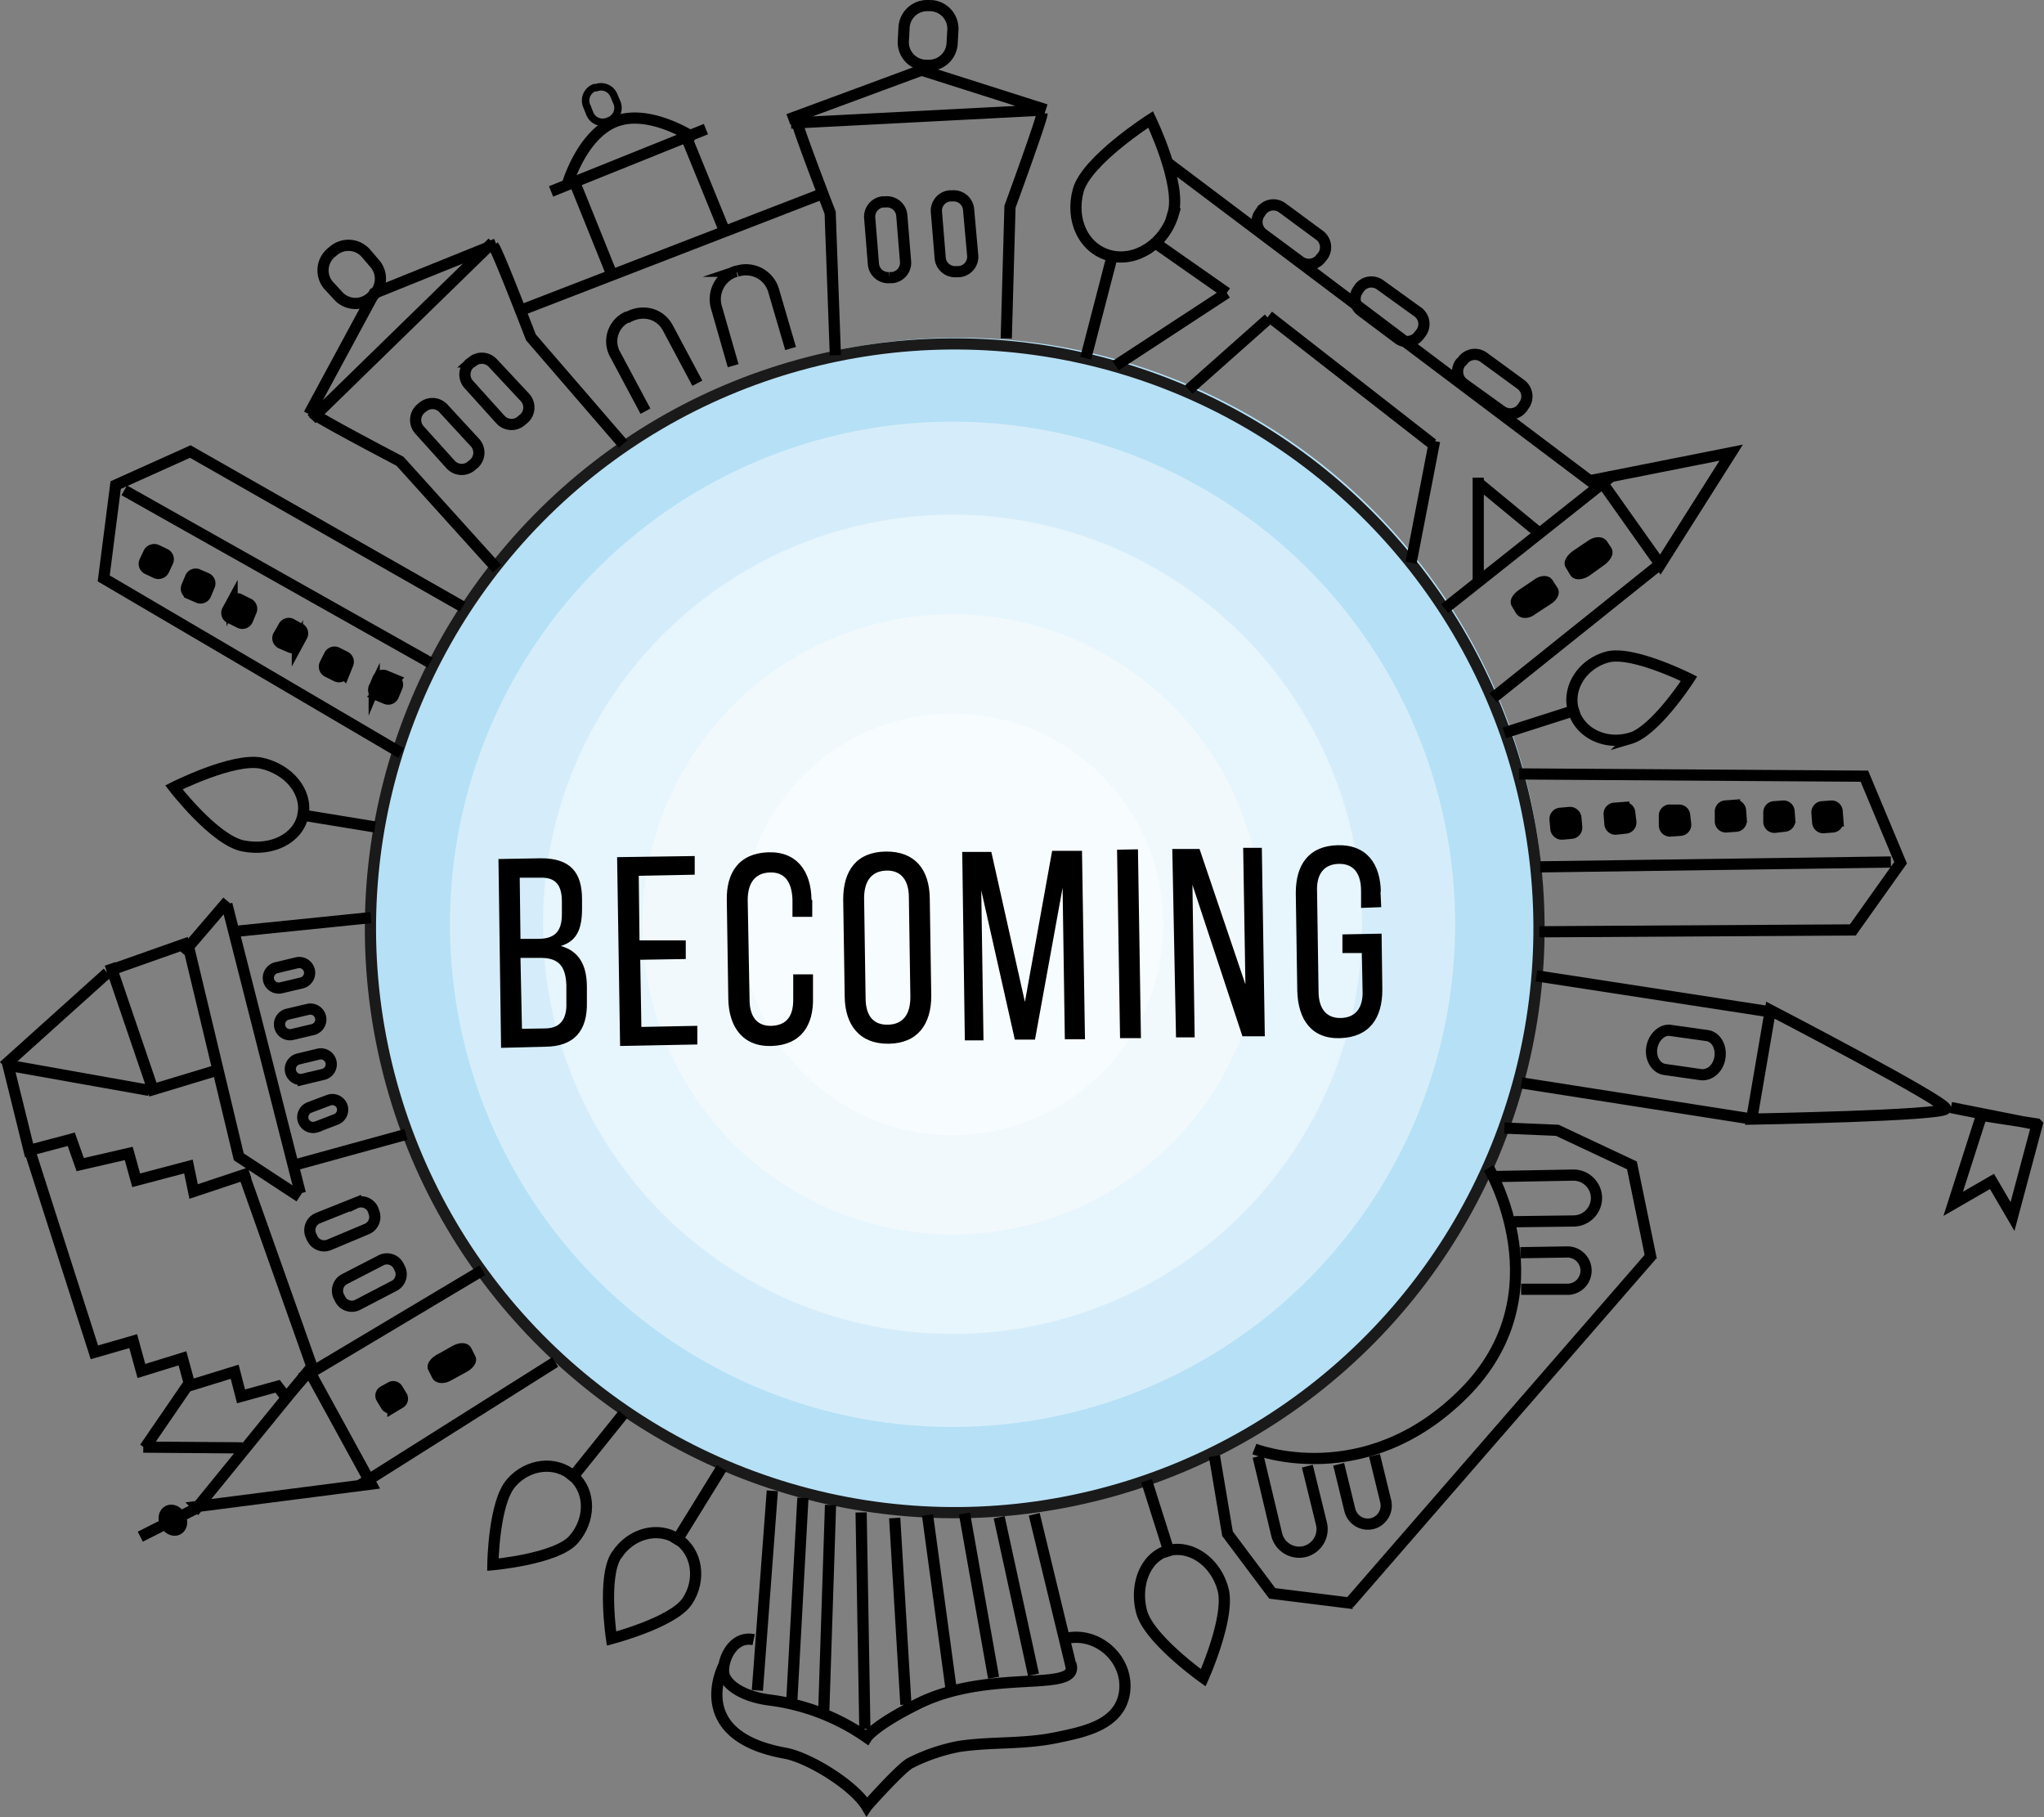 <svg xmlns="http://www.w3.org/2000/svg" viewBox="0 0 547.84 486.98"><rect x="0" y="0" width="547.84" height="486.98" fill="#808080" stroke="none"/><defs><style>.cls-1{fill:#b6e0f6;}.cls-2,.cls-7{fill:#fff;}.cls-2{opacity:0.42;}.cls-3,.cls-4,.cls-6{fill:none;}.cls-3,.cls-5,.cls-6,.cls-7{stroke:#000;}.cls-3,.cls-4,.cls-5,.cls-6,.cls-7{stroke-miterlimit:10;}.cls-3,.cls-4,.cls-5,.cls-7{stroke-width:3px;}.cls-4{stroke:#1a1a1a;}.cls-6{stroke-width:2px;}</style></defs><title>Asset 2</title><g id="Layer_2" data-name="Layer 2"><g id="Layer_1-2" data-name="Layer 1"><circle class="cls-1" cx="256.8" cy="247.5" r="157"/><circle class="cls-2" cx="255.3" cy="247.7" r="134.7"/><circle class="cls-2" cx="255.3" cy="247.7" r="109.8"/><circle class="cls-2" cx="255.3" cy="247.7" r="83.1"/><circle class="cls-2" cx="255.3" cy="247.7" r="56.5"/><path class="cls-3" d="M312.8 43.5l115 86.6M396.2 128v27.8M396 129.2l16.5 13.6"/><circle class="cls-4" cx="255.9" cy="248.8" r="156.6" transform="rotate(-75.45 255.87 248.788)"/><path d="M145 230c7.8 0 11 3.7 11 11v2.5c0 5.3-1.3 8.7-5.7 10 5 1.4 7 5.3 7 11v4c.2 7.7-3.4 12-11.3 12l-11.7.3-.7-50.6zm1 45.6c4 0 6-2.3 5.8-7V264c-.2-5.5-2.4-7.4-7.3-7.3h-5l.4 19zm-2-24c4.4 0 6.7-1.6 6.6-7v-3c0-4.3-1.6-6.5-5.7-6.4h-5.6l.2 16.4zM183.8 252v5l-12.2.2.3 18 15-.3v5l-20.7.4-.8-50.6 20.8-.3v5l-15 .3.2 17.3zM217.7 241.2v4.5h-5.3V241c-.2-4.6-2-7.3-6-7.2s-6 2.8-6 7.4l.5 26.7c0 4.5 2 7.2 6 7s5.8-2.7 5.7-7.3v-6.5h5.3v6.2c.2 7.6-3.3 12.7-11 13s-11.6-5-11.7-12.7l-.4-26.2c-.2-7.6 3.3-12.7 11-13s11.6 5 11.7 12.7zM226 241c0-7.7 3.6-12.7 11.4-12.8s11.7 4.8 11.8 12.5l.4 26.2c0 7.5-3.6 12.7-11.4 12.8s-11.7-5-11.8-12.6zm6 26.4c0 4.7 2 7.3 6 7.2s6-2.7 6-7.4l-.4-26.7c0-4.5-2-7.3-6-7.2s-6 2.8-6 7.4zM277.4 278.6H272l-9-40 .6 40.2h-5l-.7-50.5h7.8l9 40.2L282 228h8l.8 50.5h-5.4l-.6-40.6zM305 227.6l.8 50.6h-5.6l-.8-50.5zM320.2 278h-5l-1-50.5h7.3l12.3 36.3-.6-36.6h5l.8 50.5h-6l-13.4-40.6zM370 238.8l.2 4.3-5.4.2v-4.6c0-4.6-2-7.3-6-7.2s-6 2.8-5.8 7.4l.4 26.7c0 4.6 2 7.3 6 7.2s6-2.8 5.8-7.4l-.2-10h-5.2v-5l10.5-.2.2 15c0 7.6-3.4 12.7-11.2 13s-11.4-5-11.6-12.7l-.4-26.2c0-7.5 3.4-12.6 11.2-12.8s11.5 5 11.6 12.6z"/><path class="cls-3" d="M546.6 301.5l-23.7-4.7M474.5 270.7s47.2 24.5 47 26.4-52 2.8-52 2.8zM546 301.3l-6.6 24.7-5.5-9.4-10.4 6 7.6-23.7 14.8 2.3zM473.5 271l-61.7-9.5M468.4 299.7l-60.6-9.5M456 288c2.4.2 4.6-1.8 5-4.7.4-3-1.2-5.5-3.5-5.8l-10-1.4c-2.2-.2-4.4 2-4.8 4.8-.4 2.8 1.2 5.4 3.5 5.7zM412.6 249.7l84-.5 12.8-18-9.7-23.2-92.5-.6M506.8 231l-94 1.3"/><path class="cls-5" d="M488.8 221.8a1.5 1.5 0 0 1-1.6-1.3l-.2-2.6a1.5 1.5 0 0 1 1.3-1.7l2.6-.2a1.5 1.5 0 0 1 1.5 1.4l.2 2.6a1.5 1.5 0 0 1-1.3 1.6zM475.7 221.7a1.5 1.5 0 0 1-1.6-1.3v-2.6a1.5 1.5 0 0 1 1.3-1.6l2.6-.2a1.5 1.5 0 0 1 1.5 1.3l.2 2.6a1.5 1.5 0 0 1-1.4 1.5zM462.7 221.6a1.5 1.5 0 0 1-1.6-1.4v-2.6a1.5 1.5 0 0 1 1.2-1.6l2.6-.2a1.5 1.5 0 0 1 1.6 1.3l.2 2.7a1.5 1.5 0 0 1-1.3 1.6zM447.7 222.7a1.5 1.5 0 0 1-1.6-1.4v-2.6a1.5 1.5 0 0 1 1.2-1.6h2.6a1.5 1.5 0 0 1 1.6 1.2l.3 2.6a1.5 1.5 0 0 1-1.4 1.6zM433 222.2a1.5 1.5 0 0 1-1.5-1.4l-.2-2.6a1.5 1.5 0 0 1 1.3-1.6l2.6-.2a1.5 1.5 0 0 1 1.6 1.3l.3 2.6a1.5 1.5 0 0 1-1.3 1.6z"/><rect class="cls-5" x="416.9" y="217.8" width="5.6" height="5.6" rx="1.5" ry="1.5" transform="rotate(-5.06 419.958 220.713)"/><path class="cls-3" d="M442.6 336.5l-81 93.2M399 313s20 33.6-6.6 60.3-56.2 15-56.2 15"/><path class="cls-3" d="M407.5 335.7l12.6-.2a5 5 0 0 1 5 5 5 5 0 0 1-4.7 5h-12.7M400 315.3l21.7-.4a6.2 6.2 0 0 1 6.2 6 6.2 6.2 0 0 1-6.2 6.3l-16 .2M358.8 392.4l3 12.3a5 5 0 0 0 6 3.6 5 5 0 0 0 3.6-6l-3-12.3M337.2 390.3l5 21a6.2 6.2 0 0 0 7.4 4.5 6.2 6.2 0 0 0 4.6-7.4l-3.8-15.5"/><path class="cls-3" d="M442.6 337.6l-5.2-25.3-20-9.4-14.2-.6M362.7 429.7L341 427l-12-16-3.5-20.8M437 197.8c-6.8 2-13.6-1.4-15.3-7.4s2.3-12.4 9-14.3 22 5.8 22 5.8-9 14-15.8 16zM423.2 190l-20 6.4M306 432c-2-7.5 1.2-15 7.2-16.5s12.6 3 14.6 10.4-5.3 23.7-5.3 23.7S308 439.3 306 432zM313.7 417l-6.4-20.2M277.2 405.8l10 41.3M286 439c8.4-1.7 16.6 5.8 15.4 14.5-1.3 9-11.4 10.7-18.5 12.2-9 1.8-17 1-25.8 2.3a49.4 49.4 0 0 0-13 4.4c-2.3 1-11.6 11.4-11.8 11.7-3.4-5.7-15.6-13.2-22-14.3C184 465 194 446.3 194 446.3"/><path class="cls-3" d="M202 439.4c-6.2-1.3-9 7-7.8 9.8 1.3 3.2 6.3 5.7 12.3 6.4a58.3 58.3 0 0 1 25.8 10s2-3.2 13.7-9c19.4-9.7 43.6-2.7 41-10.7M267.8 406.6l9.2 42.2M258.5 405.6l7.8 44M230.8 405.3l1 58M248.6 406l6.3 46.5M239.8 406.8l3 50M207 399.5l-4 53.5M215.2 401.4l-3 54.8M222.6 403.3l-1.8 55M84 110.8c1 1.2 23.2 12.8 23.2 12.8l26 28.8M132.3 66c1 1 10 24.4 10 24.4L167 119"/><path class="cls-3" d="M133 65.4l-32.7 13.2L82.8 111M83.5 112.3L132 65M140.5 82.8l80.2-31M213.5 32.2c0 1.5 9 24.8 9 24.8l1.4 38.2M279.3 30.4c0 1.5-8.6 25-8.6 25l-1 35.3M280.3 29.4L247 18.8 211.3 32M212 33l67.6-3.5M127.3 118.6a4 4 0 0 1-.3 5.7l-.5.4a4 4 0 0 1-5.7-.2l-8.3-9.2a4 4 0 0 1 .2-5.7l.6-.5a4 4 0 0 1 5.6.4zM140.7 106.5a4 4 0 0 1-.3 5.7l-.5.4a4 4 0 0 1-5.8-.2l-8.3-9.2a4 4 0 0 1 0-5.7l.7-.5a4 4 0 0 1 5.6.3z"/><path class="cls-3" d="M100.5 70.7a6.2 6.2 0 0 1-.7 8.7l-.6.5a6.2 6.2 0 0 1-8.7-.8L88 76.4a6.2 6.2 0 0 1 .8-8.7l.6-.5a6.2 6.2 0 0 1 8.7.7zM255.2 11.5a6.2 6.2 0 0 1-6.4 6h-.7a6.2 6.2 0 0 1-6-6.3l.2-3.7a6.2 6.2 0 0 1 6.3-6h.8a6.2 6.2 0 0 1 6 6.4zM242.7 70a4 4 0 0 1-3.6 4.4h-.7a4 4 0 0 1-4.3-3.6l-1-12.4a4 4 0 0 1 3.5-4.3h.7a4 4 0 0 1 4.4 3.6zM260.7 68.4a4 4 0 0 1-3.7 4.4h-.7a4 4 0 0 1-4.3-3.6L251 57a4 4 0 0 1 3.5-4.5h.7a4 4 0 0 1 4.4 3.6zM173 110.2l-8-15a7.2 7.2 0 0 1 3-10.2h.3c4-2.2 8.5-1 10.6 2.7l8 15M196.5 98L192 82.3a7.8 7.8 0 0 1 5.3-9.6h.2a7.7 7.7 0 0 1 9.8 5l4.6 15.7M163.6 72.6L154 48.8M194 61.4l-9.7-23.8M147.7 51.3l41.5-16.7M152.2 49s4-13.4 13.2-16.6 21 4.8 21 4.8"/><path class="cls-6" d="M165.4 27.6a3.7 3.7 0 0 1-2 4.7l-.5.2a3.7 3.7 0 0 1-4.8-2l-.8-2a3.7 3.7 0 0 1 2-5h.5a3.7 3.7 0 0 1 4.7 2z"/><path class="cls-3" d="M137 397.4c4.5-5.2 12-6 16.7-1.8s4.6 11.8 0 17-21.6 6.7-21.6 6.7.2-16.8 5-22zM152.7 396.8L167 379M165.3 416.7c3.8-5.8 11-7.7 16.3-4.3s6.4 11 2.6 16.7-20.3 10-20.3 10-2.5-16.5 1.3-22.3zM180.8 413.8l12.6-20.4M70 204.5c7.4 1.6 12.5 7.8 11.2 14s-8.3 9.7-16 8.2S46.6 211 46.6 211s15.8-8 23.4-6.5zM79.7 218.2l20.8 3.4M124 162.6L51 121l-20 9-3.2 25 79.7 46.8M33.3 131.4l82 46.2"/><rect class="cls-5" x="39" y="147.7" width="5.6" height="5.6" rx="1.5" ry="1.5" transform="rotate(-64.63 41.823 150.42)"/><path class="cls-5" d="M55.4 155a1.5 1.5 0 0 1 .7 2l-1 2.4a1.5 1.5 0 0 1-2 .7l-2.3-1a1.5 1.5 0 0 1-.7-2l1-2.4a1.5 1.5 0 0 1 2-.7zM66.6 161.8a1.5 1.5 0 0 1 .7 2l-1 2.4a1.5 1.5 0 0 1-2 .7l-2.4-1.2a1.5 1.5 0 0 1-1-2l1.3-2.4a1.5 1.5 0 0 1 2-.7zM80 168.3a1.5 1.5 0 0 1 1 2l-1.3 2.4a1.5 1.5 0 0 1-2 .7l-2.3-1a1.5 1.5 0 0 1-.8-2L76 168a1.5 1.5 0 0 1 2-.8zM92.5 176a1.5 1.5 0 0 1 .7 2l-1 2.5a1.5 1.5 0 0 1-2 .7l-2.4-1.2a1.5 1.5 0 0 1-.7-2l1.2-2.4a1.5 1.5 0 0 1 2-.7zM100.3 184.3l1-2.4a1.5 1.5 0 0 1 2-.8l2.4 1a1.5 1.5 0 0 1 .7 2l-1 2.4a1.5 1.5 0 0 1-2 .7l-2.4-1a1.5 1.5 0 0 1-.7-2z"/><path class="cls-3" d="M28.8 260.7L1 285.7M40 292.2l-37.6-6.7M1.8 284l6 24.3 11.3-3 2.4 6.8 13-3 2 7.2 14-3.7 1.4 6.7 15-5M31 259.5l19.8-7M61 241.5l-12 14M80.5 319.8l-19.7-77.5M58.2 286.8L41 292l-11.5-33.7M50.5 253.6L64 310l16.3 10.7M64 249.5l35.4-3.6M79 312.2l29.8-8.2M88.2 294.8a2.8 2.8 0 0 1 3.5 1.7A2.8 2.8 0 0 1 90 300l-5.2 2a2.8 2.8 0 0 1-3.5-1.7 2.8 2.8 0 0 1 1.6-3.5zM82.5 270.5a2.8 2.8 0 0 1 3.4 2 2.8 2.8 0 0 1-2 3.4l-5.5 1.3a2.8 2.8 0 0 1-3.4-2 2.8 2.8 0 0 1 2-3.4zM85.3 282.5a2.8 2.8 0 0 1 3.4 2 2.8 2.8 0 0 1-2 3.4l-5.4 1.3a2.8 2.8 0 0 1-3.4-2 2.8 2.8 0 0 1 2-3.4zM79.6 258a2.8 2.8 0 0 1 3.3 2 2.8 2.8 0 0 1-2 3.4l-5.5 1.3a2.8 2.8 0 0 1-3.4-2 2.8 2.8 0 0 1 2.2-3.4z"/><path class="cls-3" d="M8 308.4l17.3 54 10.4-3 2.2 8 11-3.4 2 7.3 12-3.7 1.7 6.6 9.8-2.7 2.3 3 7-8-18.5-52.2M129.3 340.4l-48.6 29"/><path class="cls-3" d="M53 403.8l29.8-36.6 16.7 30.5-46.6 6z"/><path class="cls-7" d="M96 398.3l52.8-33.3"/><path class="cls-5" d="M104.7 371.8a1.3 1.3 0 0 1 1.8.4l1.2 2a1.3 1.3 0 0 1-.4 1.7l-2 1.2a1.3 1.3 0 0 1-1.8-.4l-1.2-2a1.3 1.3 0 0 1 .4-1.8zM122 362c1.3-.7 2.6-.8 3 0l1 2c.4.5-.3 1.6-1.6 2.3l-4.2 2.3c-1.2.7-2.6.7-3 0l-1-2c-.4-.5.4-1.6 1.7-2.3z"/><path class="cls-3" d="M65 388l-26.6-.2M38.8 388l12-17.5M96 349.6a3.5 3.5 0 0 1-4.8-1.4l-.3-.6a3.5 3.5 0 0 1 1.4-4.8l9.7-5a3.5 3.5 0 0 1 4.8 1.4l.3.6a3.5 3.5 0 0 1-1.3 4.7zM88.2 333.6a3.5 3.5 0 0 1-4.6-2l-.3-.6a3.5 3.5 0 0 1 2-4.6l10-4a3.5 3.5 0 0 1 4.7 1.8l.2.6a3.5 3.5 0 0 1-2 4.6zM37.6 411.8L53 404"/><ellipse class="cls-3" cx="46.3" cy="407.4" rx="2.2" ry="2.8" transform="rotate(-28.29 46.295 407.312)"/><path class="cls-3" d="M340 85.4l-21.4 19M328.8 78.5L299 98M309.8 65.2l19 13.3M314.5 57.3c-2.3 8-10 13-17 11.2S286.8 59 289 51s19.4-19 19.4-19 8.4 17.4 6 25.3zM298 69L291 96M340 84.7l44 34.3M384.5 118.2l-6.3 32.6M400.2 187l43.7-35M464 121.3l-19 30-16.3-23 35.3-7z"/><path class="cls-7" d="M432.2 127.4l-45 35.7"/><path class="cls-5" d="M410.7 163.3c-1.2 1-2.5 1-3 .4l-1.2-2c-.4-.5.3-1.6 1.5-2.4l4-2.7c1-.8 2.4-1 2.8-.4l1.3 2c.5.5 0 1.7-1.4 2.5zM425.2 153c-1.2.8-2.6 1-3 .4l-1.2-2c-.5-.5.2-1.6 1.4-2.5l4-2.7c1-.8 2.5-1 3-.4l1.2 1.8c.4.6-.3 1.7-1.5 2.6z"/><path class="cls-3" d="M353.6 63a4 4 0 0 1 1 5.5l-.5.6a4 4 0 0 1-5.6 1l-10-7.4a4 4 0 0 1-.8-5.6l.4-.6a4 4 0 0 1 5.6-.8zM380 83.6a4 4 0 0 1 .8 5.7l-.4.5a4 4 0 0 1-5.6 1l-10-7.5a4 4 0 0 1-.8-5.6l.4-.6a4 4 0 0 1 5.6-.7zM407.6 103a4 4 0 0 1 .8 5.7l-.4.6a4 4 0 0 1-5.6.8l-10-7.2a4 4 0 0 1-1-5.6l.6-.6a4 4 0 0 1 5.6-1z"/></g></g></svg>
